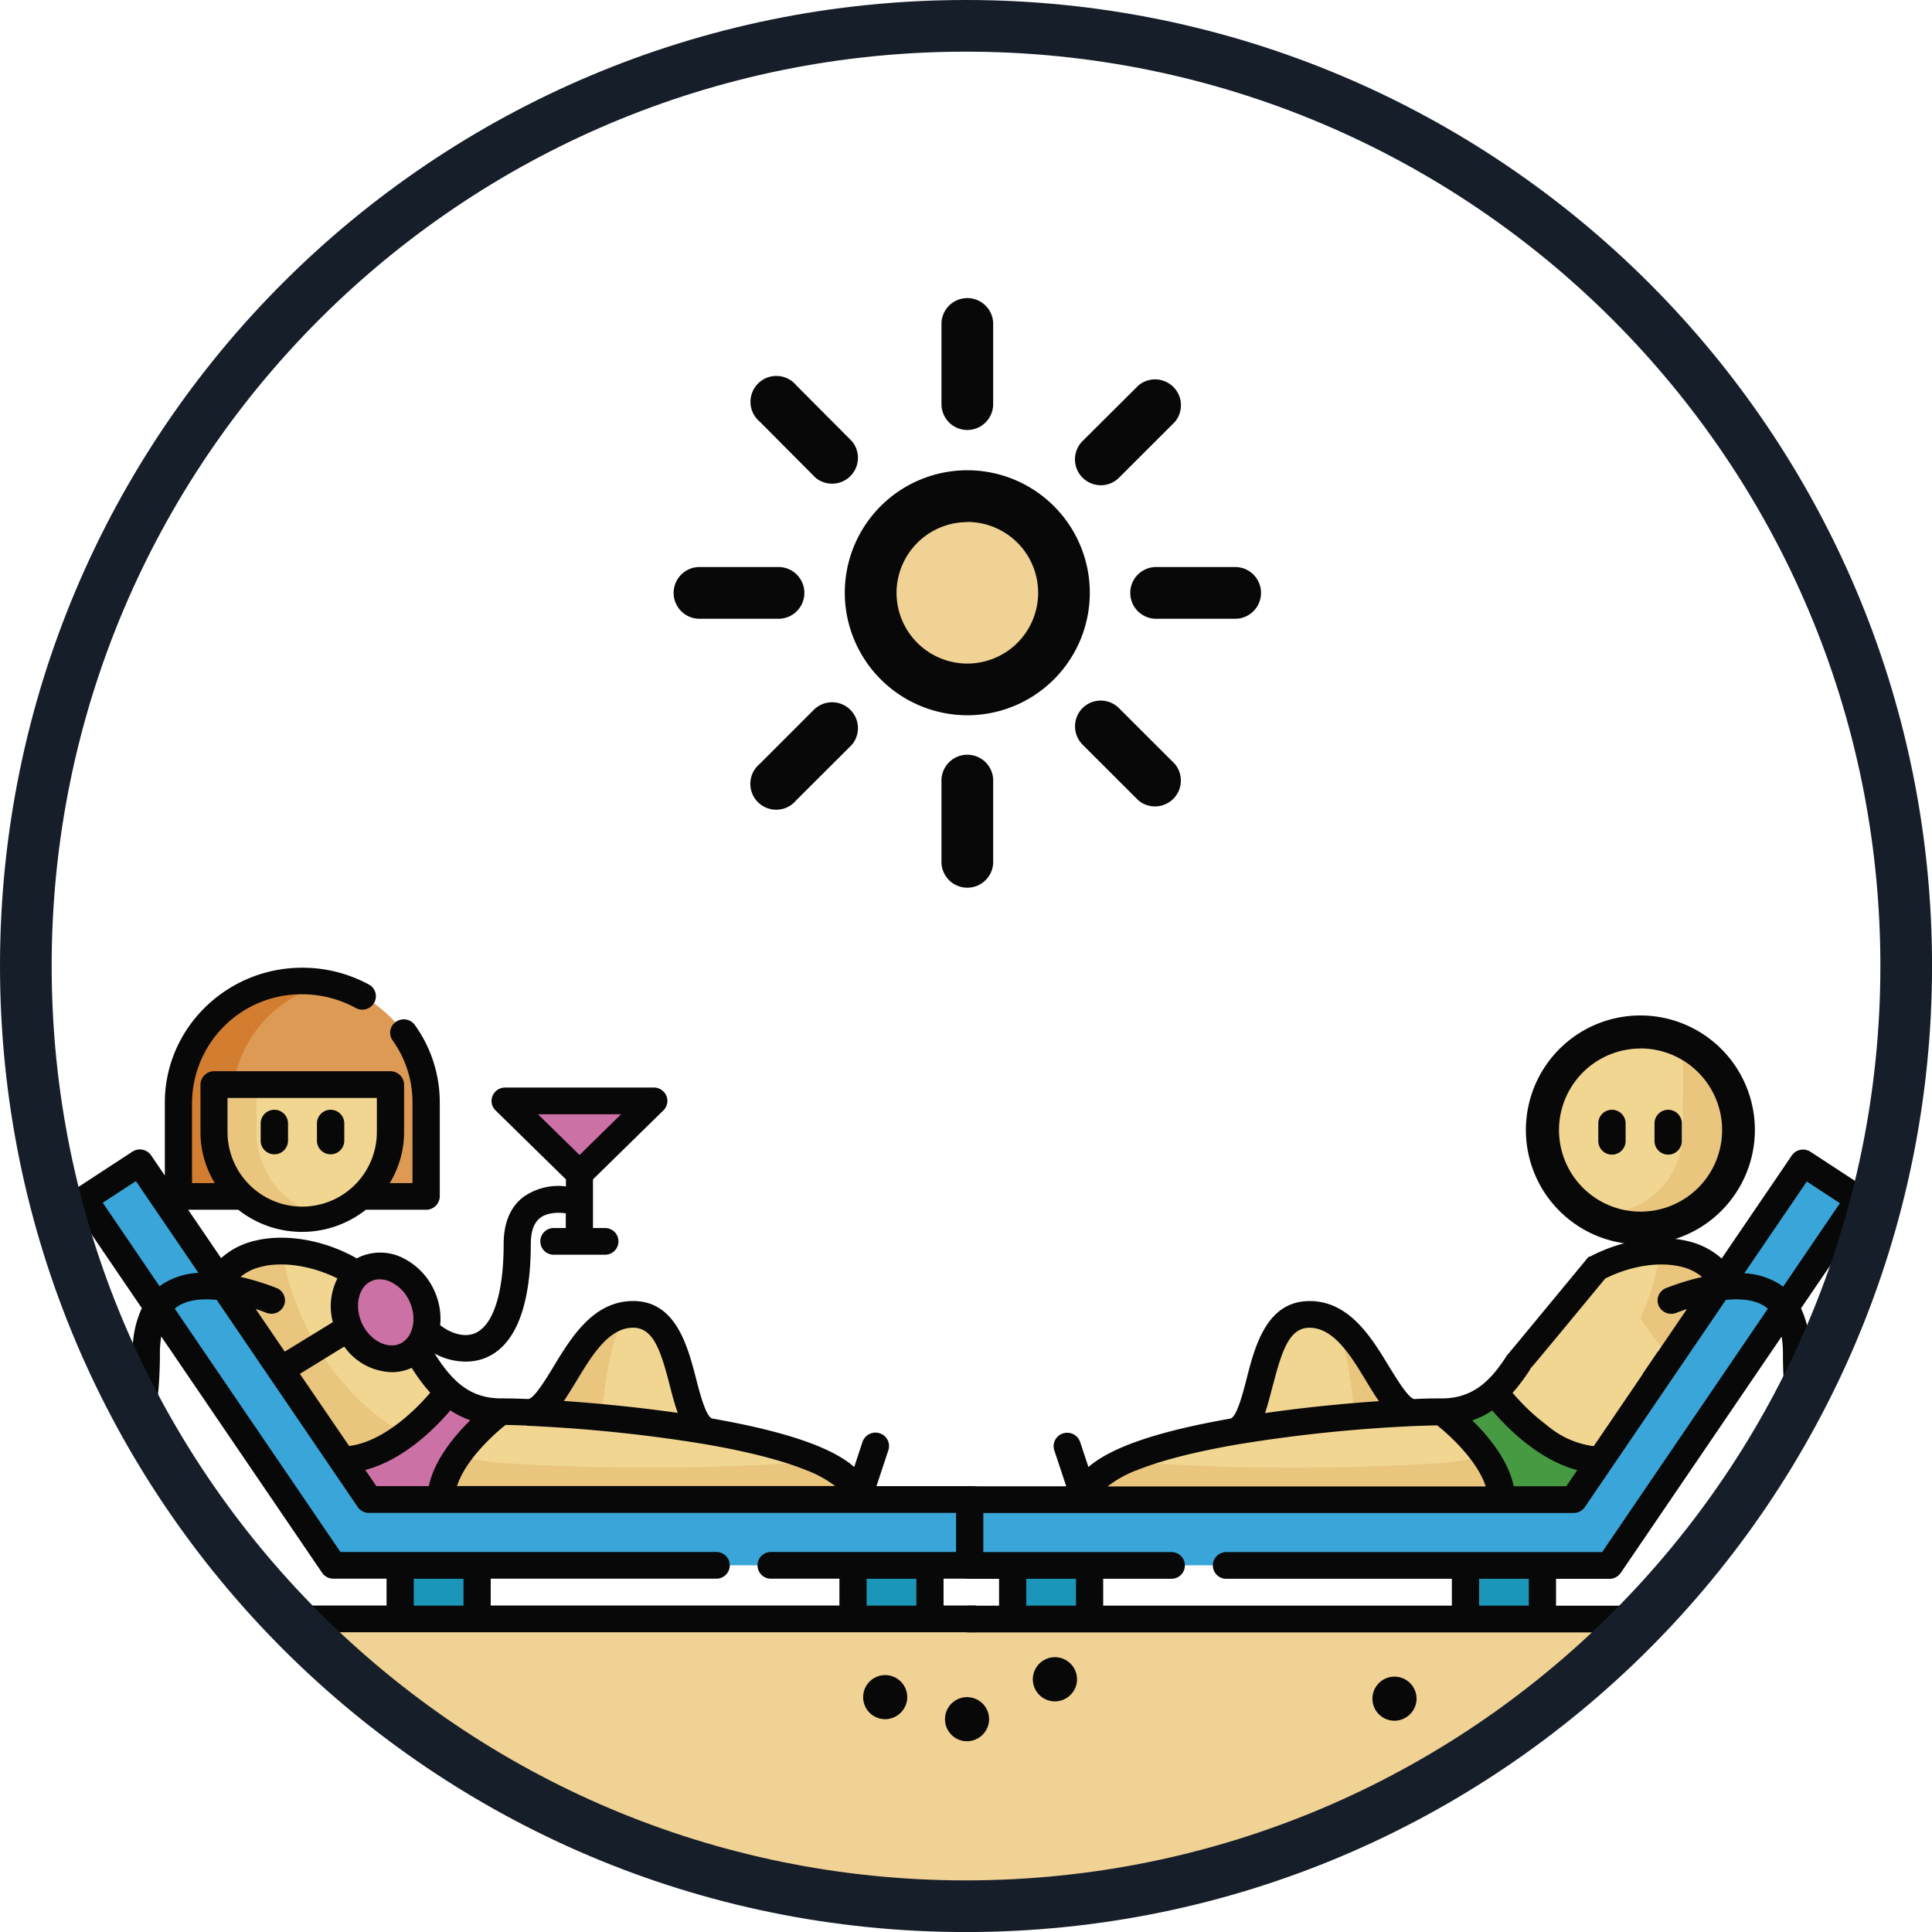 <svg id="Capa_1" data-name="Capa 1" xmlns="http://www.w3.org/2000/svg" xmlns:xlink="http://www.w3.org/1999/xlink" viewBox="0 0 424.07 424.07"><defs><style>.cls-1,.cls-13{fill:none;}.cls-2{clip-path:url(#clip-path);}.cls-3{fill:#469a41;}.cls-4{fill:#f1d692;}.cls-5{fill:#e9c57e;}.cls-6{fill:#f0d295;}.cls-7{fill:#090808;}.cls-8{fill:#cc71a5;}.cls-9{fill:#1b96b8;}.cls-10{fill:#3aa5d9;}.cls-11{fill:#dc9a55;}.cls-12{fill:#d37d30;}.cls-13{stroke:#161e29;stroke-miterlimit:10;stroke-width:11.34px;}</style><clipPath id="clip-path"><path class="cls-1" d="M212,418.41C98.06,418.41,5.67,326,5.67,212S98.06,5.67,212,5.67,418.41,98.06,418.41,212,326,418.41,212,418.41"/></clipPath></defs><g class="cls-2"><polygon class="cls-3" points="321.52 312.15 329.42 324.7 331.66 329.27 345.46 328.52 348.87 323.7 348.79 321.13 338.14 314.23 333.65 310.24 330.5 307.16 321.52 312.15"/><path class="cls-4" d="M246.47,320.8c17.52-8,57.55-10.92,70-10.92,9.75,0,14.44-6.64,18.65-13.85L348,279.72a32,32,0,0,1,16.26-5.11h0c5.84-.11,11.15,1.81,13.87,6.48L374,300.58l-28,37.44H251.75l-13.62-8.88C238.19,325.89,241.38,323.13,246.47,320.8Z"/><path class="cls-5" d="M246.47,320.8a520.39,520.39,0,0,0,68.72.41c37.76-2.29,49-38.59,49-46.6h0c5.84-.11,11.15,1.81,13.87,6.48L374,300.58l-28,37.44H251.75l-13.62-8.88C238.19,325.89,241.38,323.13,246.47,320.8Z"/><circle class="cls-6" cx="212.32" cy="130.14" r="21.22"/><rect class="cls-6" x="14.27" y="353.43" width="402.18" height="70.2"/><path class="cls-7" d="M212.32,157a26.89,26.89,0,1,0-26.89-26.89A26.93,26.93,0,0,0,212.32,157Zm0-42.43a15.54,15.54,0,1,1-15.53,15.54A15.56,15.56,0,0,1,212.32,114.6Z"/><path class="cls-7" d="M212.32,94.38A5.68,5.68,0,0,0,218,88.7V71.35a5.68,5.68,0,1,0-11.35,0V88.7A5.68,5.68,0,0,0,212.32,94.38Z"/><path class="cls-7" d="M206.65,171.58v17.35a5.68,5.68,0,1,0,11.35,0V171.58a5.68,5.68,0,1,0-11.35,0Z"/><path class="cls-7" d="M241.63,106.51a5.63,5.63,0,0,0,4-1.66l12.27-12.26a5.68,5.68,0,0,0-8-8L237.61,96.82a5.68,5.68,0,0,0,4,9.69Z"/><path class="cls-7" d="M179,155.43l-12.26,12.26a5.68,5.68,0,1,0,8,8L187,163.46a5.68,5.68,0,0,0-8-8Z"/><path class="cls-7" d="M248.09,130.14a5.68,5.68,0,0,0,5.68,5.68h17.34a5.68,5.68,0,1,0,0-11.36H253.77A5.68,5.68,0,0,0,248.09,130.14Z"/><path class="cls-7" d="M153.54,135.82h17.34a5.68,5.68,0,1,0,0-11.36H153.54a5.68,5.68,0,1,0,0,11.36Z"/><path class="cls-7" d="M237.61,155.43a5.69,5.69,0,0,0,0,8l12.27,12.26a5.68,5.68,0,0,0,8-8l-12.27-12.26A5.67,5.67,0,0,0,237.61,155.43Z"/><path class="cls-7" d="M179,104.85a5.68,5.68,0,0,0,8-8L174.77,84.56a5.68,5.68,0,1,0-8,8Z"/><path class="cls-7" d="M76.88,366.52a4.85,4.85,0,1,0-2,6A4.91,4.91,0,0,0,76.88,366.52Z"/><path class="cls-7" d="M91.4,374.1a4.84,4.84,0,1,0-2,6A4.89,4.89,0,0,0,91.4,374.1Z"/><path class="cls-4" d="M155.78,314.23,132,311.72,115.73,310c7,.39,10.78-21.53,23.24-21.53S148.27,312.76,155.78,314.23Z"/><path class="cls-4" d="M188.27,329.14,174.64,338H80.46l-28-37.44-4.14-19.49c2.73-4.67,8-6.59,13.88-6.48h0a32,32,0,0,1,16.26,5.11L91.25,296c4.21,7.21,8.91,13.85,18.66,13.85,12.46,0,52.5,2.89,70,10.92C185,323.13,188.2,325.89,188.27,329.14Z"/><path class="cls-5" d="M188.27,329.14,174.64,338H80.46l-28-37.44-4.14-19.49c2.73-4.67,8-6.59,13.88-6.48h0c0,8,11.28,44.31,49,46.6a520.51,520.51,0,0,0,68.73-.41C185,323.13,188.2,325.89,188.27,329.14Z"/><path class="cls-8" d="M109.9,309.88s-13.1,9.62-13.1,19.26L80.46,338l-5.4-17.6c12.51,0,23.26-14.93,23.26-14.93A16.53,16.53,0,0,0,109.9,309.88Z"/><rect class="cls-9" x="187.23" y="338.76" width="16.89" height="16.58"/><rect class="cls-9" x="87.84" y="338.79" width="16.89" height="16.56"/><polygon class="cls-10" points="213.55 329.14 213.55 343.59 73.13 343.59 18.41 263.2 30.66 255.18 81 329.14 213.55 329.14"/><path class="cls-5" d="M139,288.48c-4.65,0-6.51,17.44-7,23.24L115.73,310C122.78,310.4,126.51,288.48,139,288.48Z"/><ellipse class="cls-8" cx="84.63" cy="288.07" rx="8.73" ry="10.49" transform="translate(-115.58 64.32) rotate(-25.45)"/><path class="cls-11" d="M79.27,262.61H93.53V242c0-14.74-12.18-26.69-27.2-26.69h0c-15,0-27.2,11.95-27.2,26.69v20.62H53.4"/><path class="cls-12" d="M72.23,215.93A26.81,26.81,0,0,0,50.93,242v20.62H39.13V242c0-14.74,12.18-26.69,27.2-26.69h0A27.92,27.92,0,0,1,72.23,215.93Z"/><path class="cls-4" d="M85.71,238.05H47v10.4a19.38,19.38,0,0,0,38.76,0v-10.4"/><path class="cls-5" d="M71,266.92a20,20,0,0,1-4.68.56,19.21,19.21,0,0,1-19.38-19v-10.4H56.3v10.4A19.1,19.1,0,0,0,71,266.92Z"/><polygon class="cls-8" points="127.21 257.66 143.54 241.65 110.88 241.65 127.21 257.66"/><path class="cls-7" d="M213.55,346.52a3,3,0,0,0,3-2.93V329.14a3,3,0,0,0-3-2.93H192.38L195,318.3a2.93,2.93,0,0,0-1.91-3.7,3,3,0,0,0-3.77,1.89L187.5,322c-5-4.38-15.26-7.84-31.13-10.63h0c-1.39-.27-2.75-5.53-3.56-8.67-1.87-7.23-4.43-17.13-13.84-17.13-8.76,0-13.63,8.05-17.54,14.51-1.49,2.46-4.25,7-5.5,7h0c-2.34-.1-4.37-.14-6-.14-7.12,0-11-4.26-14.53-9.84a14.34,14.34,0,0,0,6.8,1.77,11.5,11.5,0,0,0,4.31-.8c8.3-3.37,10-15.46,10-25,0-2.73.67-4.65,2-5.7,1.71-1.35,4.44-1.25,5.68-1.05v3.23h-2.66a2.93,2.93,0,1,0,0,5.86h11.29a2.93,2.93,0,1,0,0-5.86h-2.66V258.87l15.46-15.15a2.91,2.91,0,0,0,.65-3.2,3,3,0,0,0-2.76-1.81H110.88a3,3,0,0,0-2.76,1.81,2.89,2.89,0,0,0,.64,3.2l15.46,15.15v1.54a13.34,13.34,0,0,0-9.38,2.35c-2.84,2.22-4.29,5.69-4.29,10.31,0,10.81-2.31,17.95-6.35,19.59-2.45,1-5.38-.08-7.58-1.79a14.75,14.75,0,0,0-1.2-7.37h0a14.74,14.74,0,0,0-6.72-7.24,11.12,11.12,0,0,0-9.47-.49,7.69,7.69,0,0,0-.91.45c-7-4-15.44-5.5-22.12-3.94a16.91,16.91,0,0,0-7.67,3.87L41.3,265.54h11a22.6,22.6,0,0,0,28,0H93.53a3,3,0,0,0,3-2.93V242a29.05,29.05,0,0,0-5.46-17,3,3,0,0,0-4.16-.72,2.9,2.9,0,0,0-.73,4.09A23.29,23.29,0,0,1,90.54,242v17.69h-5a21.55,21.55,0,0,0,3.16-11.23v-10.4a3,3,0,0,0-3-2.93H47a3,3,0,0,0-3,2.93v10.4a21.54,21.54,0,0,0,3.15,11.23h-5V242a24,24,0,0,1,24.21-23.76,24.53,24.53,0,0,1,11.71,3,3,3,0,0,0,4.06-1.14,2.91,2.91,0,0,0-1.16-4,30.65,30.65,0,0,0-14.61-3.69c-16.64,0-30.18,13.29-30.18,29.62v16l-3-4.42a3,3,0,0,0-4.14-.81l-12.24,8a2.9,2.9,0,0,0-1.27,1.86,2.85,2.85,0,0,0,.44,2.2l15.16,22.28a22.4,22.4,0,0,0-2,10c0,17.64-4.46,22-6.13,23.66a2.88,2.88,0,0,0,0,4.14,3,3,0,0,0,4.22,0c2.36-2.31,7.88-7.73,7.88-27.8a23.17,23.17,0,0,1,.29-3.79l35.31,51.87a3,3,0,0,0,2.48,1.3H84.85v5.89H18.41a2.94,2.94,0,1,0,0,5.87H213.54a2.94,2.94,0,1,0,0-5.87h-6.43v-5.89ZM136.32,244.58l-9.11,8.94-9.12-8.94ZM82.72,241v7.46a16.39,16.39,0,0,1-32.78,0V241Zm43.85,62.06c3.3-5.45,7-11.63,12.4-11.63,4.43,0,6.07,5,8.05,12.7.54,2.11,1.08,4.18,1.75,6-8.68-1.25-17.59-2.11-25-2.62C124.69,306.15,125.62,304.61,126.57,303.05Zm-10.93,9.89a331,331,0,0,1,38.86,4c9.58,1.65,17.16,3.59,22.52,5.77a25.08,25.08,0,0,1,6.3,3.46h-83c1.71-5.4,7.5-10.91,10.64-13.4,1.34,0,2.9.06,4.64.13h.07ZM75.56,295.57A13.21,13.21,0,0,0,86,301.19a10.49,10.49,0,0,0,4.07-.82l.3-.14a39.12,39.12,0,0,0,4.06,5.47c-3.53,4.17-10.57,10.83-17.8,11.69L65.82,301.56Zm23.28,14a18.91,18.91,0,0,0,4.39,2.17c-3.54,3.48-7.91,8.74-9.1,14.45H82.6l-2.42-3.54C88.65,320.45,95.62,313.37,98.84,309.59ZM81.6,281.16a4.26,4.26,0,0,1,1.74-.35,5.77,5.77,0,0,1,2.63.67,8.72,8.72,0,0,1,4,4.35h0c1.65,3.74.61,7.94-2.26,9.15s-6.69-.92-8.33-4.67S78.73,282.37,81.6,281.16Zm-24-3.18c4.79-1.11,11.08-.06,16.46,2.63a13.5,13.5,0,0,0-1,9.6L62.5,296.68l-6.38-9.37c.77.26,1.55.54,2.36.85a3,3,0,0,0,3.87-1.66,2.92,2.92,0,0,0-1.69-3.8,56.75,56.75,0,0,0-7.87-2.43A11.1,11.1,0,0,1,57.58,278ZM29.83,259.25l13.72,20.14a16.17,16.17,0,0,0-7.93,2.5l-.6.44L22.56,264Zm8.53,28a5.91,5.91,0,0,1,.63-.49c2-1.34,4.93-1.8,8.58-1.43l30.95,45.46A3,3,0,0,0,81,332.08H210.56v8.58H169.2a2.93,2.93,0,1,0,0,5.86h15.05v5.89H107.71v-5.89h49.54a2.93,2.93,0,1,0,0-5.86H74.73Zm52.46,65.18v-5.89h10.92v5.89Zm110.32,0H190.22v-5.89h10.92Z"/><path class="cls-7" d="M72.57,253.37a3,3,0,0,0,3-2.93v-3.85a3,3,0,0,0-6,0v3.85A3,3,0,0,0,72.57,253.37Z"/><path class="cls-7" d="M60.22,253.37a3,3,0,0,0,3-2.93v-3.85a3,3,0,0,0-6,0v3.85A3,3,0,0,0,60.22,253.37Z"/><path class="cls-4" d="M288.43,288.48c12.46,0,16.19,21.92,23.23,21.53l-16.23,1.71-23.82,2.51C279.12,312.76,276,288.48,288.43,288.48Z"/><path class="cls-3" d="M330.24,305.66s10.76,14.92,23.27,14.92l-5.4,17.61-16.35-8.88c0-9.64-13.1-19.27-13.1-19.27A16.49,16.49,0,0,0,330.24,305.66Z"/><rect class="cls-9" x="223.27" y="338.76" width="16.89" height="16.58"/><rect class="cls-9" x="322.67" y="338.79" width="16.89" height="16.56"/><path class="cls-5" d="M313.66,310l-16.23,1.71c-.49-5.8-2.35-23.24-7-23.24C302.89,288.48,306.62,310.4,313.66,310Z"/><path class="cls-7" d="M231.56,373.45a4.85,4.85,0,1,1,4.77-4A4.88,4.88,0,0,1,231.56,373.45Z"/><path class="cls-7" d="M212.26,382.2a4.84,4.84,0,1,1,4.79-4.13A4.88,4.88,0,0,1,212.26,382.2Z"/><path class="cls-7" d="M194.3,377.36a4.84,4.84,0,1,1,4.72-3.78A4.89,4.89,0,0,1,194.3,377.36Z"/><path class="cls-7" d="M306.09,377.7a4.84,4.84,0,1,1,4.8-4.24A4.88,4.88,0,0,1,306.09,377.7Z"/><path class="cls-1" d="M336.26,326.21H347.8l2.41-3.54c-8.47-2.22-15.43-9.3-18.66-13.08a18.71,18.71,0,0,1-4.39,2.17C330.71,315.24,335.07,320.5,336.26,326.21Z"/><path class="cls-1" d="M395.37,282.33,407.84,264l-7.27-4.76-13.72,20.14a16.16,16.16,0,0,1,7.92,2.5C395,282,395.18,282.18,395.37,282.33Z"/><polygon class="cls-1" points="294.07 244.58 303.19 253.52 312.31 244.58 294.07 244.58"/><rect class="cls-1" x="328.66" y="346.52" width="10.92" height="5.89"/><path class="cls-1" d="M303.83,303.05c-3.3-5.45-7-11.63-12.4-11.63-4.44,0-6.07,5-8.05,12.7-.55,2.11-1.08,4.18-1.75,6,8.68-1.25,17.58-2.11,25-2.62C305.7,306.15,304.77,304.61,303.83,303.05Z"/><rect class="cls-1" x="229.26" y="346.52" width="10.92" height="5.89"/><path class="cls-1" d="M319.47,312.81c-1.34,0-2.9.06-4.64.13h-.07a330.75,330.75,0,0,0-38.86,4c-9.59,1.65-17.16,3.59-22.52,5.77a25,25,0,0,0-6.31,3.46h83C328.39,320.81,322.6,315.3,319.47,312.81Z"/><path class="cls-1" d="M336.26,326.21H347.8l2.41-3.54c-8.47-2.22-15.43-9.3-18.66-13.08a18.71,18.71,0,0,1-4.39,2.17C330.71,315.24,335.07,320.5,336.26,326.21Z"/><path class="cls-1" d="M303.83,303.05c-3.3-5.45-7-11.63-12.4-11.63-4.44,0-6.07,5-8.05,12.7-.55,2.11-1.08,4.18-1.75,6,8.68-1.25,17.58-2.11,25-2.62C305.7,306.15,304.77,304.61,303.83,303.05Z"/><path class="cls-1" d="M319.47,312.81c-1.34,0-2.9.06-4.64.13h-.07a330.75,330.75,0,0,0-38.86,4c-9.59,1.65-17.16,3.59-22.52,5.77a25,25,0,0,0-6.31,3.46h83C328.39,320.81,322.6,315.3,319.47,312.81Z"/><path class="cls-1" d="M395.37,282.33,407.84,264l-7.27-4.76-13.72,20.14a16.16,16.16,0,0,1,7.92,2.5C395,282,395.18,282.18,395.37,282.33Z"/><rect class="cls-1" x="229.26" y="346.52" width="10.92" height="5.89"/><rect class="cls-1" x="328.66" y="346.52" width="10.92" height="5.89"/><path class="cls-4" d="M376.46,248.45a16.4,16.4,0,0,1-32.79,0V241h32.79Z"/><polygon class="cls-10" points="345.4 329.14 395.74 255.18 407.98 263.2 353.26 343.59 212.85 343.59 212.85 329.14 345.4 329.14"/><path class="cls-1" d="M353.37,290.21l10.53,6.47,6.38-9.37c-.77.26-1.56.54-2.36.85a3,3,0,0,1-3.87-1.66,2.91,2.91,0,0,1,1.69-3.8,57,57,0,0,1,7.86-2.43,11.06,11.06,0,0,0-4.78-2.29c-4.79-1.11-11.08-.06-16.46,2.63A13.5,13.5,0,0,1,353.37,290.21Z"/><path class="cls-1" d="M266.16,343.59a3,3,0,0,1,3-2.93h82.52L388,287.23a5.91,5.91,0,0,0-.63-.49c-2-1.34-4.94-1.8-8.59-1.43l-30.94,45.46a3,3,0,0,1-2.48,1.31H215.84v8.58H257.2a2.93,2.93,0,1,1,0,5.86h-15v5.89h76.53v-5.89H269.15A3,3,0,0,1,266.16,343.59Z"/><path class="cls-1" d="M353.37,290.21l10.53,6.47,6.38-9.37c-.77.26-1.56.54-2.36.85a3,3,0,0,1-3.87-1.66,2.91,2.91,0,0,1,1.69-3.8,57,57,0,0,1,7.86-2.43,11.06,11.06,0,0,0-4.78-2.29c-4.79-1.11-11.08-.06-16.46,2.63A13.5,13.5,0,0,1,353.37,290.21Z"/><path class="cls-1" d="M266.16,343.59a3,3,0,0,1,3-2.93h82.52L388,287.23a5.91,5.91,0,0,0-.63-.49c-2-1.34-4.94-1.8-8.59-1.43l-30.94,45.46a3,3,0,0,1-2.48,1.31H215.84v8.58H257.2a2.93,2.93,0,1,1,0,5.86h-15v5.89h76.53v-5.89H269.15A3,3,0,0,1,266.16,343.59Z"/><path class="cls-1" d="M349.81,317.39l10.77-15.83-9.74-6a13.22,13.22,0,0,1-10.4,5.62,10.54,10.54,0,0,1-4.08-.82l-.29-.14A40.77,40.77,0,0,1,332,305.7C335.53,309.87,342.58,316.53,349.81,317.39Z"/><path class="cls-7" d="M338.73,295a10.1,10.1,0,0,1-3-3.13l-4.37,5-.68.78c-3.42,5.31-7.3,9.3-14.19,9.3-1.63,0-3.66,0-6,.14h0c-1.25,0-4-4.57-5.51-7-3.91-6.46-8.77-14.51-17.53-14.51-9.42,0-12,9.9-13.84,17.13-.81,3.14-2.17,8.4-3.56,8.67h0c-15.88,2.79-26.09,6.25-31.14,10.63l-1.82-5.49a3,3,0,0,0-3.76-1.89,2.93,2.93,0,0,0-1.92,3.7l2.63,7.91H212.85a3,3,0,0,0-3,2.93v14.45a3,3,0,0,0,3,2.93h6.44v5.89h-6.44a2.94,2.94,0,1,0,0,5.87H408a2.94,2.94,0,1,0,0-5.87H341.55v-5.89h11.71a3,3,0,0,0,2.49-1.3l35.31-51.87a23.17,23.17,0,0,1,.29,3.79c0,20.07,5.52,25.49,7.88,27.8a3,3,0,0,0,4.22,0,2.88,2.88,0,0,0,0-4.14c-1.68-1.65-6.13-6-6.13-23.66a22.4,22.4,0,0,0-2-10l15.17-22.28a2.85,2.85,0,0,0,.44-2.2,2.9,2.9,0,0,0-1.27-1.86l-12.24-8a3,3,0,0,0-4.14.81l-3,4.42-5.16,7.57-7.22,10.61a16.91,16.91,0,0,0-7.67-3.87c-6.48-1.51-14.64-.09-21.48,3.59l-3,5.84m50.84-22.46,7.27,4.76-12.47,18.32c-.19-.15-.39-.3-.6-.44a16.16,16.16,0,0,0-7.92-2.5ZM368.82,278a11.06,11.06,0,0,1,4.78,2.29,57,57,0,0,0-7.86,2.43,2.91,2.91,0,0,0-1.69,3.8,3,3,0,0,0,3.87,1.66c.8-.31,1.59-.59,2.36-.85l-6.38,9.37-10.53-6.47a13.5,13.5,0,0,0-1-9.6C357.74,277.92,364,276.87,368.82,278Zm-8.24,23.58-10.77,15.83c-7.23-.86-14.28-7.52-17.8-11.69a40.77,40.77,0,0,0,4.06-5.47l.29.14a10.54,10.54,0,0,0,4.08.82m-12.89,8.4c3.23,3.78,10.19,10.86,18.66,13.08l-2.41,3.54H332.26c-1.19-5.71-5.55-11-9.1-14.45A18.71,18.71,0,0,0,327.55,309.59Zm-48.17-5.47c2-7.67,3.61-12.7,8.05-12.7,5.36,0,9.1,6.18,12.4,11.63.94,1.56,1.87,3.1,2.84,4.48-7.46.51-16.36,1.37-25,2.62C278.3,308.3,278.83,306.23,279.38,304.12Zm-30,18.63c5.36-2.18,12.93-4.12,22.52-5.77a330.75,330.75,0,0,1,38.86-4h.07c1.74-.07,3.3-.11,4.64-.13,3.13,2.49,8.92,8,10.64,13.4h-83A25,25,0,0,1,249.38,322.75Zm-13.2,29.66H225.26v-5.89h10.92Zm82.5,0H242.15v-5.89h15a2.93,2.93,0,1,0,0-5.86H215.84v-8.58H345.4a3,3,0,0,0,2.48-1.31l30.94-45.46c3.65-.37,6.59.09,8.59,1.43a5.91,5.91,0,0,1,.63.49l-36.37,53.43H269.15a2.93,2.93,0,1,0,0,5.86h49.53Zm16.89,0H324.66v-5.89h10.91Z"/><path class="cls-7" d="M330.68,297.65l18-21.78c1.64-.34,3.64,4.74,3.64,4.74l-16.29,19.62Z"/><path class="cls-4" d="M352.36,280.61s-15.52,18.82-16.29,19.62,1,10.25,3.33,12.46a19.07,19.07,0,0,0,10.41,4.7l14.75-21.72-10.39-14.49Z"/><path class="cls-4" d="M342.08,239.11v9.65a18,18,0,0,0,36,0v-9.65h0l-17.31-13L342.3,237.06"/><path class="cls-5" d="M369.38,248.76l.05-19.44,8.62,9.79v9.65a17.83,17.83,0,0,1-18,17.66,18.14,18.14,0,0,1-4.33-.52A17.72,17.72,0,0,0,369.38,248.76Z"/><path class="cls-7" d="M356.82,250.44v-3.85a3,3,0,0,0-6,0v3.85a3,3,0,0,0,6,0Z"/><path class="cls-7" d="M369.16,250.44v-3.85a3,3,0,0,0-6,0v3.85a3,3,0,0,0,6,0Z"/><path class="cls-1" d="M343.67,241v7.46a16.4,16.4,0,0,0,32.79,0V241Z"/><path class="cls-7" d="M360.06,273.15A25.13,25.13,0,1,1,385.19,248,25.15,25.15,0,0,1,360.06,273.15Zm0-43A17.9,17.9,0,1,0,378,248,17.92,17.92,0,0,0,360.06,230.13Z"/></g><path class="cls-13" d="M212,418.41C98.06,418.41,5.67,326,5.67,212S98.06,5.67,212,5.67,418.41,98.06,418.41,212,326,418.41,212,418.41"/></svg>